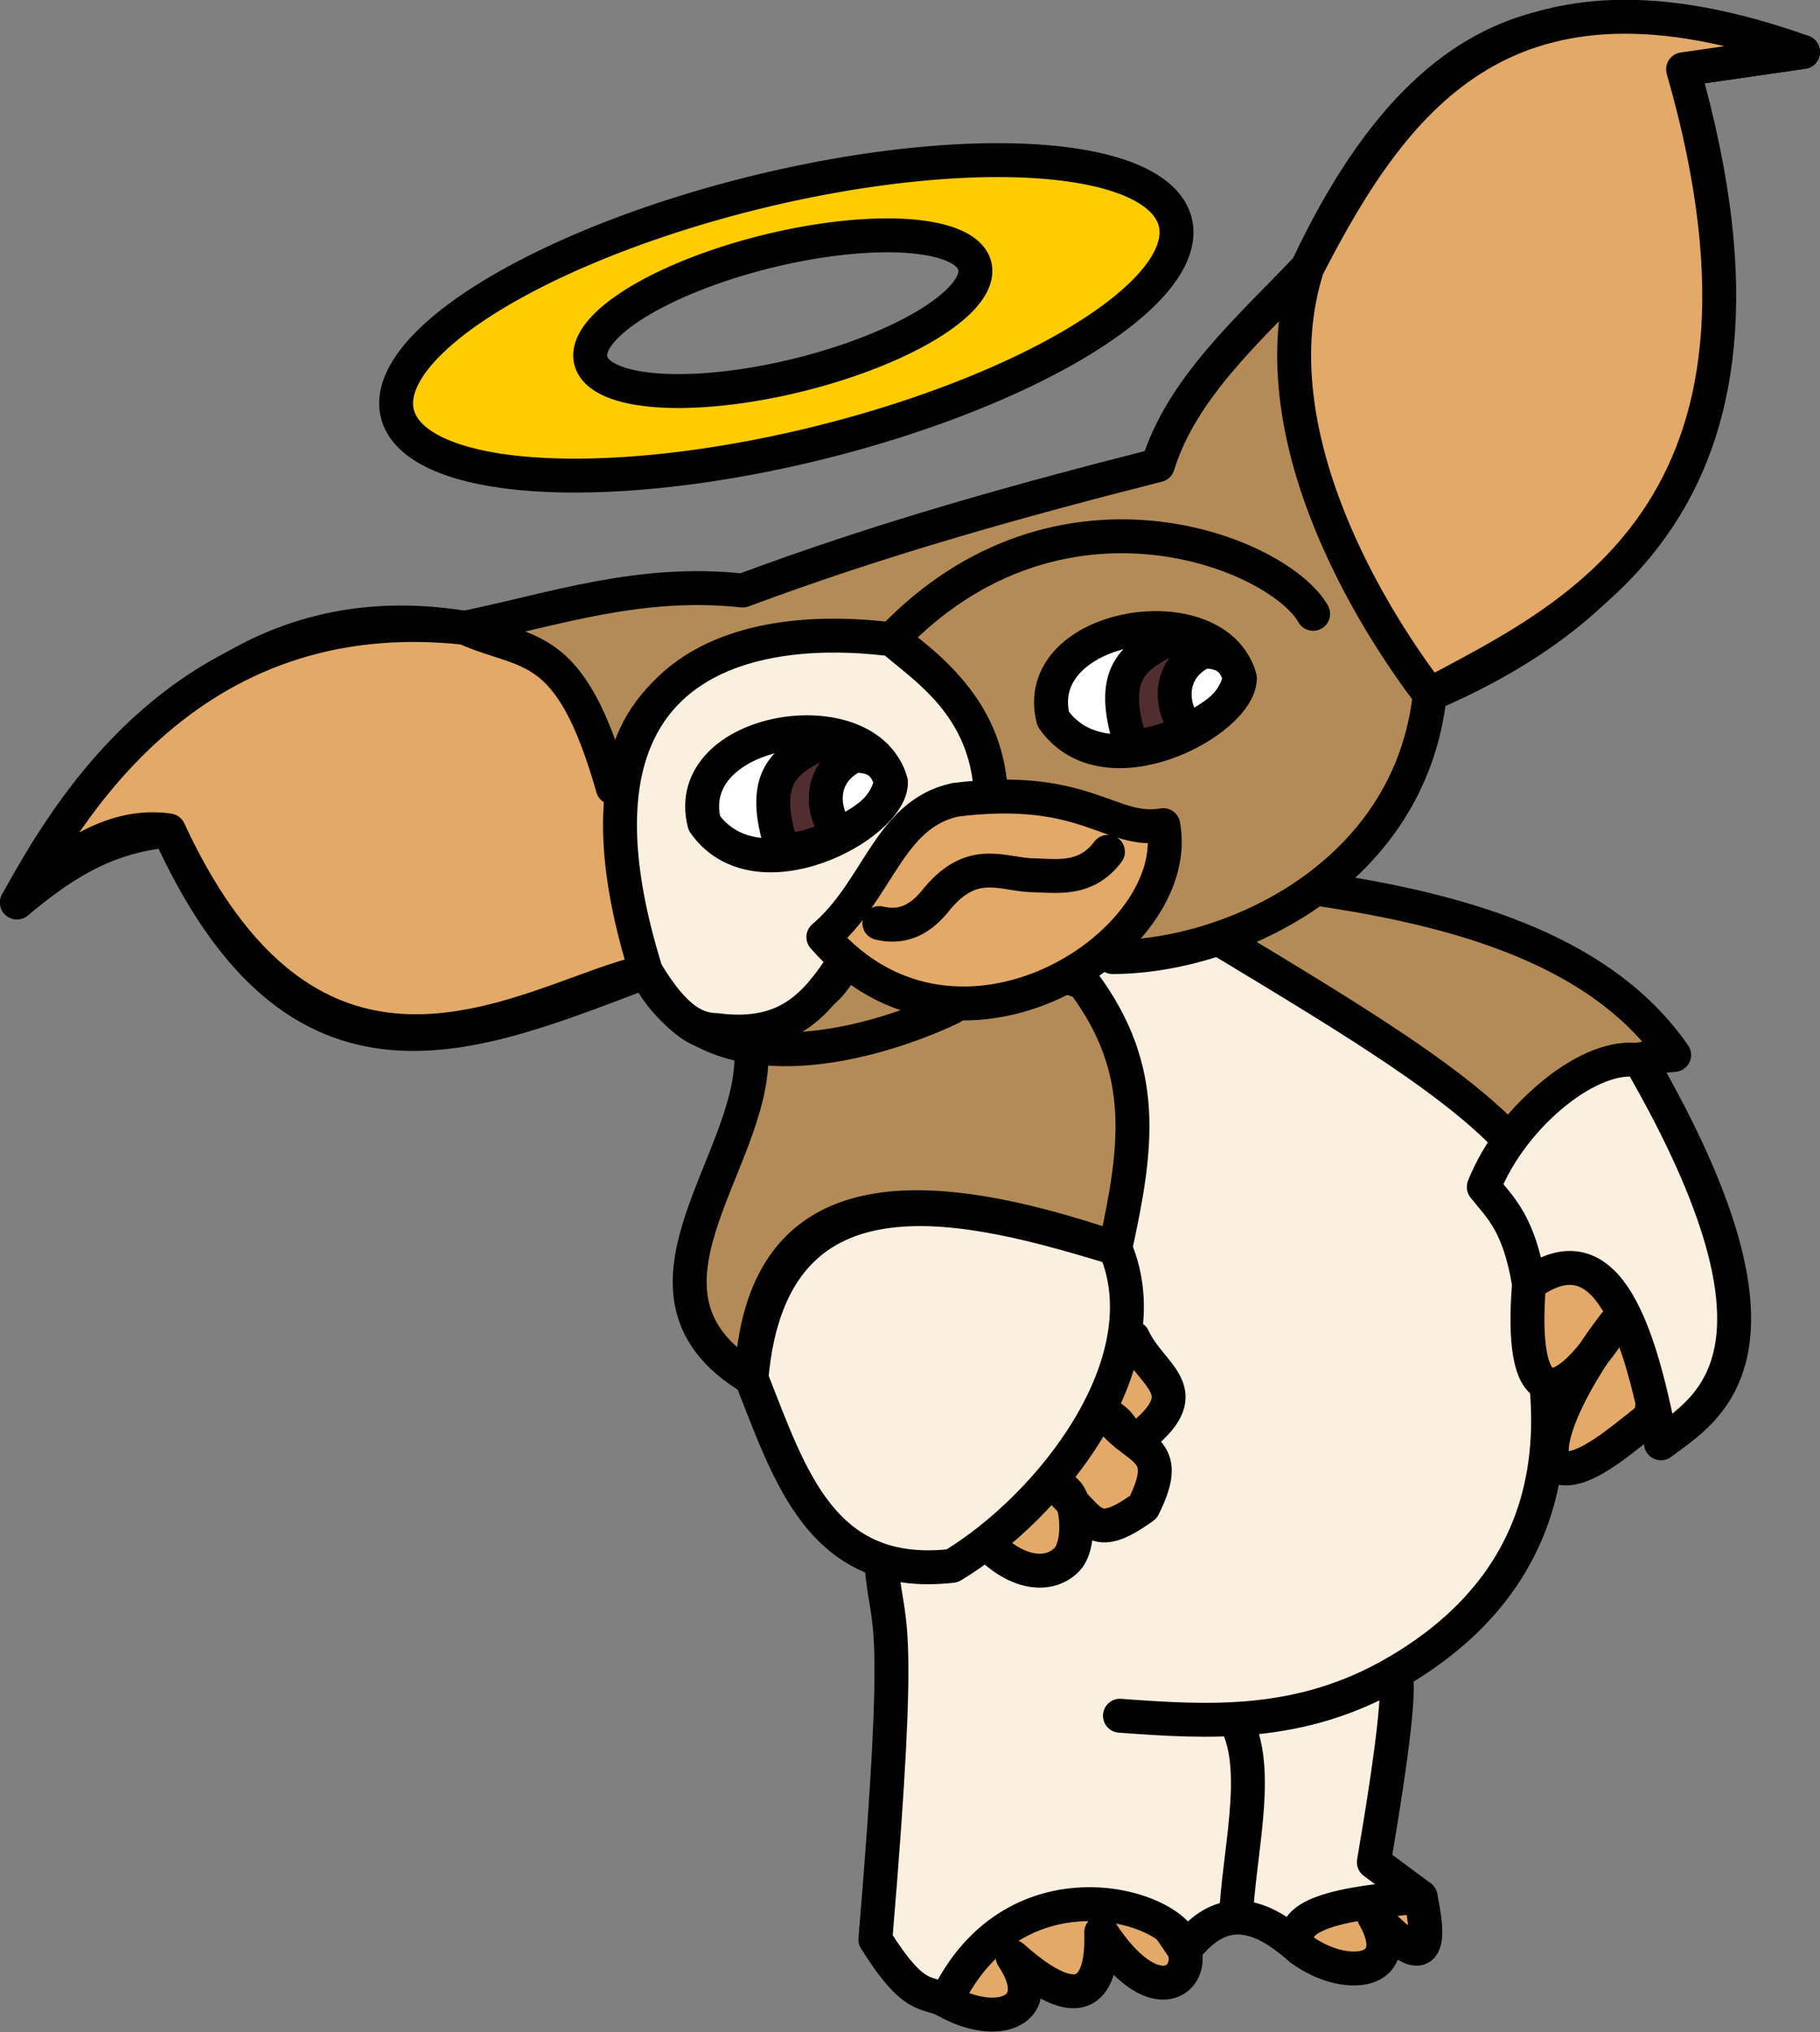 <?xml version="1.0" encoding="UTF-8" standalone="no"?>
<svg
   xmlns:dc="http://purl.org/dc/elements/1.1/"
   xmlns:cc="http://creativecommons.org/ns#"
   xmlns:rdf="http://www.w3.org/1999/02/22-rdf-syntax-ns#"
   xmlns:svg="http://www.w3.org/2000/svg"
   xmlns="http://www.w3.org/2000/svg"
   xmlns:sodipodi="http://sodipodi.sourceforge.net/DTD/sodipodi-0.dtd"
   xmlns:inkscape="http://www.inkscape.org/namespaces/inkscape"
   inkscape:export-ydpi="400"
   inkscape:export-xdpi="400"
   inkscape:export-filename="D:\Prog\NodeJS\PooTimeAdventure\pootime-adventure-mobile-app\assets\expressions\horrormask.png"
   width="91.235mm"
   height="101.856mm"
   viewBox="0 0 91.235 101.856"
   version="1.1"
   id="svg8"
   inkscape:version="1.0 (4035a4fb49, 2020-05-01)"
   sodipodi:docname="pootimeadventure-backup.svg">
  <rect x="0" y="0" width="91.235" height="101.856" fill="#808080" stroke="none"/>
  <defs
     id="defs2">
    <inkscape:path-effect
       effect="bspline"
       id="path-effect5455"
       is_visible="true"
       lpeversion="1"
       weight="33.333"
       steps="2"
       helper_size="0"
       apply_no_weight="true"
       apply_with_weight="true"
       only_selected="false" />
    <inkscape:path-effect
       effect="bspline"
       id="path-effect2128"
       is_visible="true"
       lpeversion="1"
       weight="33.333"
       steps="2"
       helper_size="0"
       apply_no_weight="true"
       apply_with_weight="true"
       only_selected="false" />
    <inkscape:path-effect
       only_selected="false"
       apply_with_weight="true"
       apply_no_weight="true"
       helper_size="0"
       steps="2"
       weight="33.333"
       lpeversion="1"
       is_visible="true"
       id="path-effect1875"
       effect="bspline" />
    <inkscape:path-effect
       only_selected="false"
       apply_with_weight="true"
       apply_no_weight="true"
       helper_size="0"
       steps="2"
       weight="33.333"
       lpeversion="1"
       is_visible="true"
       id="path-effect1824"
       effect="bspline" />
  </defs>
  <sodipodi:namedview
     inkscape:snap-smooth-nodes="true"
     inkscape:snap-text-baseline="false"
     inkscape:snap-center="false"
     inkscape:snap-object-midpoints="false"
     fit-margin-bottom="0"
     fit-margin-right="0"
     fit-margin-left="0"
     fit-margin-top="0"
     id="base"
     pagecolor="#ffffff"
     bordercolor="#666666"
     borderopacity="1.0"
     inkscape:pageopacity="0.0"
     inkscape:pageshadow="2"
     inkscape:zoom="1.0000001"
     inkscape:cx="172.92078"
     inkscape:cy="292.21646"
     inkscape:document-units="mm"
     inkscape:current-layer="layer1"
     inkscape:document-rotation="0"
     showgrid="true"
     inkscape:window-width="1920"
     inkscape:window-height="1001"
     inkscape:window-x="-9"
     inkscape:window-y="-9"
     inkscape:window-maximized="1"
     inkscape:snap-others="true"
     inkscape:snap-nodes="true"
     showguides="false"
     inkscape:snap-grids="false"
     inkscape:object-nodes="true">
    <inkscape:grid
       originy="336.233"
       originx="1319.004"
       id="grid860"
       type="xygrid" />
  </sodipodi:namedview>
  <g
     transform="translate(1319.004,336.233)"
     inkscape:label="Calque 1"
     inkscape:groupmode="layer"
     id="layer1">
    <g
       transform="translate(44.555,0.316)"
       id="g1902">
      <path
         style="display:inline;fill:#b48b57;fill-opacity:1;fill-rule:evenodd;stroke:#000000;stroke-width:1.7;stroke-linecap:round;stroke-linejoin:round;paint-order:markers fill stroke"
         d="m -1297.448,-291.983 c 7.735,1.133 14.338,3.297 17.812,8.315 -4.907,0.347 -7.911,2.742 -9.544,6.615 -3.339,-5.489 -9.46,-7.999 -14.363,-11.812 -0.611,-2.514 -0.811,-4.799 6.095,-3.118 z"
         id="path905-6"
         sodipodi:nodetypes="ccccc"
         inkscape:export-xdpi="799"
         inkscape:export-ydpi="799" />
      <path
         sodipodi:nodetypes="ccccc"
         id="path927-3-5"
         d="m -1304.178,-238.796 c 0.424,1.618 -1.617,3.017 -4.176,-0.902 0.055,1.711 -0.247,4.989 -4.443,1.236 1.812,2.697 -0.722,3.691 -3.341,2.205 0.752,-10.603 3.443,-15.357 11.96,-2.539 z"
         style="display:inline;fill:#e3a968;fill-opacity:1;fill-rule:evenodd;stroke:#000000;stroke-width:1.7;stroke-linecap:round;stroke-linejoin:round;paint-order:markers fill stroke"
         inkscape:export-xdpi="799"
         inkscape:export-ydpi="799" />
      <path
         sodipodi:nodetypes="cccc"
         id="path929-6-3"
         d="m -1292.351,-241.469 c 0.566,2.65 0.278,3.804 -2.372,0.902 1.76,3.006 -1.419,3.37 -3.642,1.704 -7.131,-12.055 1.673,-4.598 6.014,-2.606 z"
         style="display:inline;fill:#e3a968;fill-opacity:1;fill-rule:evenodd;stroke:#000000;stroke-width:1.7;stroke-linecap:round;stroke-linejoin:round;paint-order:markers fill stroke"
         inkscape:export-xdpi="799"
         inkscape:export-ydpi="799" />
      <path
         style="display:inline;fill:#fbefdf;fill-opacity:1;fill-rule:evenodd;stroke:#000000;stroke-width:1.7;stroke-linecap:round;stroke-linejoin:round;paint-order:markers fill stroke"
         d="m -1286.911,-272.187 c 0.147,2.113 4.512,12.994 -6.709,19.493 0.248,0.626 -0.057,3.572 -1.069,9.488 l 2.339,1.737 c -4.01,0.296 -6.954,0.896 -6.014,2.606 -1.938,-1.708 -3.875,-2.47 -5.813,0.067 -0.132,-2.154 -8.448,-4.842 -11.96,2.539 -1,-0.542 -1.557,0.094 -3.541,-3.074 1.399,-16.597 0.611,-15.484 0.334,-18.508 -0.939,-21.974 0.612,-34.095 5.456,-38.97 14.537,10.309 33.069,17.431 26.977,24.622 z"
         id="path909-7"
         sodipodi:nodetypes="ccccccccccc"
         inkscape:export-xdpi="799"
         inkscape:export-ydpi="799" />
      <path
         style="display:inline;fill:#b48b57;fill-opacity:1;fill-rule:evenodd;stroke:#000000;stroke-width:1.7;stroke-linecap:round;stroke-linejoin:round;paint-order:markers fill stroke"
         d="m -1309.259,-287.306 c 3.275,4.377 2.712,8.27 1.606,13.324 -10.24,-3.481 -17.778,-3.291 -18.237,6.52 -6.99,-4.203 0.053,-10.722 0,-16.158 4.313,-5.004 7.592,-6.844 16.631,-3.685 z"
         id="path901-5"
         sodipodi:nodetypes="ccccc"
         inkscape:export-xdpi="799"
         inkscape:export-ydpi="799" />
      <path
         style="display:inline;fill:#b48b57;fill-opacity:1;fill-rule:evenodd;stroke:#000000;stroke-width:1.7;stroke-linecap:round;stroke-linejoin:round;paint-order:markers fill stroke"
         d="m -1307.786,-288.575 c 5.966,-0.01 14.917,-4.081 15.902,-13.163 7.139,-3.114 18.748,-10.209 12.695,-31.337 l 6.014,-0.869 c -8.662,-1.94 -17.403,-5.029 -24.856,10.824 -2.949,3.098 -6.291,6.025 -7.484,9.889 -6.869,1.747 -13.77,3.653 -20.815,6.283 -5.169,-0.559 -9.425,0.936 -13.93,1.869 -10.678,-1.733 -16.97,5.214 -22.451,13.764 2.055,-1.686 4.201,-3.283 7.617,-3.608 6.472,14.371 15.245,10.341 23.921,7.083 3.483,6.761 13.098,2.869 15.301,1.804"
         id="path874-2-0"
         sodipodi:nodetypes="cccccccccccc"
         inkscape:export-xdpi="799"
         inkscape:export-ydpi="799" />
      <path
         sodipodi:nodetypes="ccccc"
         id="path925-3-9-3"
         d="m -1291.883,-301.738 c -2.718,-3.554 -8.797,-13.018 -6.147,-21.382 4.514,-8.81 10.158,-16.062 24.856,-10.824 l -6.014,0.869 c 6.42,22.299 -5.741,27.58 -12.695,31.337 z"
         style="display:inline;fill:#e3a968;fill-opacity:1;fill-rule:evenodd;stroke:#000000;stroke-width:1.7;stroke-linecap:round;stroke-linejoin:round;paint-order:markers fill stroke"
         inkscape:export-xdpi="799"
         inkscape:export-ydpi="799" />
      <path
         style="display:inline;fill:none;fill-rule:evenodd;stroke:#000000;stroke-width:1.7;stroke-linecap:round;stroke-linejoin:round;paint-order:markers fill stroke"
         d="m -1307.417,-250.547 c 4.515,0.334 9.035,0.6 13.796,-2.147"
         id="path915-7"
         sodipodi:nodetypes="cc"
         inkscape:export-xdpi="799"
         inkscape:export-ydpi="799" />
      <path
         style="display:inline;fill:none;fill-rule:evenodd;stroke:#000000;stroke-width:1.7;stroke-linecap:round;stroke-linejoin:round;paint-order:markers fill stroke"
         d="m -1301.605,-240.437 c 0.159,-3.201 1.149,-6.985 0.189,-9.402"
         id="path917-1"
         sodipodi:nodetypes="cc"
         inkscape:export-xdpi="799"
         inkscape:export-ydpi="799" />
      <path
         style="display:inline;fill:#e3a968;fill-opacity:1;fill-rule:evenodd;stroke:#000000;stroke-width:1.7;stroke-linecap:round;stroke-linejoin:round;paint-order:markers fill stroke"
         d="m -1306.755,-269.493 c 0.887,1.928 3.226,2.609 0.491,4.876 -1.317,0.289 -0.562,-0.286 -1.767,-1.002 1.342,1.908 3.359,1.471 1.79,4.611 -2.561,1.846 -2.561,0.612 -4.294,-0.973 1.026,0.009 1.238,2.824 0.454,3.612 -0.975,0.98 -2.656,0.631 -4.044,-0.872 -5.265,-7.563 -4.265,-11.763 7.37,-10.253 z"
         id="path911-5"
         sodipodi:nodetypes="cscccccc"
         inkscape:export-xdpi="799"
         inkscape:export-ydpi="799" />
      <path
         style="display:inline;fill:#e3a968;fill-opacity:1;fill-rule:evenodd;stroke:#000000;stroke-width:1.7;stroke-linecap:round;stroke-linejoin:round;paint-order:markers fill stroke"
         d="m -1280.848,-265.488 c -1.799,1.444 -3.261,2.657 -4.387,2.538 -1.458,-0.444 0.293,-4.22 2.606,-7.216 -2.967,4.598 -4.766,4.004 -4.282,-2.02 0.675,-8.93 9.963,-10.024 6.063,6.699 z"
         id="path913-7"
         sodipodi:nodetypes="ccccc"
         inkscape:export-xdpi="799"
         inkscape:export-ydpi="799" />
      <path
         style="display:inline;fill:#fbefdf;fill-opacity:1;fill-rule:evenodd;stroke:#000000;stroke-width:1.7;stroke-linecap:round;stroke-linejoin:round;paint-order:markers fill stroke"
         d="m -1281.336,-283.384 c 8.566,14.815 3.254,17.497 1.04,19.182 -1.188,-6.321 -2.925,-10.667 -6.615,-7.985 -0.496,-3.007 -1.409,-3.795 -2.268,-4.866 1.47,-3.682 5.45,-6.829 7.843,-6.331 z"
         id="path907-2"
         sodipodi:nodetypes="ccccc"
         inkscape:export-xdpi="799"
         inkscape:export-ydpi="799" />
      <path
         style="display:inline;fill:#fbefdf;fill-opacity:1;fill-rule:evenodd;stroke:#000000;stroke-width:1.7;stroke-linecap:round;stroke-linejoin:round;paint-order:markers fill stroke"
         d="m -1307.653,-273.982 c 2.446,5.743 -3.257,12.959 -8.174,15.922 -6.564,0.751 -8.135,-4.542 -10.064,-9.402 1.002,-11.514 11.188,-8.661 18.237,-6.52 z"
         id="path903-5"
         sodipodi:nodetypes="cccc"
         inkscape:export-xdpi="799"
         inkscape:export-ydpi="799" />
      <path
         d="m -1331.172,-287.84 c 0.071,0.354 2.321,3.54 3.518,2.925 m 0,0 c 2.029,-0.992 5.196,-0.554 6.37,-3.359 l 7.394,-8.534 m -4.962,-7.695 c 3.877,2.724 4.795,5.236 4.962,7.695 m -17.283,8.969 c -1.199,-4.636 -5.659,-17.721 12.321,-16.664"
         style="display:inline;fill:#fbefdf;fill-opacity:1;fill-rule:evenodd;stroke:#000000;stroke-width:1.7;stroke-linecap:round;stroke-linejoin:round;stroke-miterlimit:4;stroke-dasharray:none;stroke-opacity:1;paint-order:markers fill stroke"
         id="path3329-7"
         inkscape:export-xdpi="799"
         inkscape:export-ydpi="799" />
      <path
         style="display:inline;fill:none;fill-rule:evenodd;stroke:#000000;stroke-width:1.7;stroke-linecap:round;stroke-linejoin:round;paint-order:markers fill stroke"
         d="m -1318.851,-304.504 c 8.407,-8.801 19.375,-4.34 21.119,-1.276"
         id="path921-1-2"
         sodipodi:nodetypes="cc"
         inkscape:export-xdpi="799"
         inkscape:export-ydpi="799" />
      <path
         d="m -1331.514,-317.086 a 3.195,9.912 76.18 0 1 0.722,-4.778 3.195,9.912 76.18 0 1 13.603,-2.759 3.195,9.912 76.18 0 1 -0.581,4.749 3.195,9.912 76.18 0 1 -13.609,2.808 m -7.341,4.074 a 6.473,20.08 76.18 0 1 1.462,-9.68 6.473,20.08 76.18 0 1 27.558,-5.589 6.473,20.08 76.18 0 1 -1.176,9.622 6.473,20.08 76.18 0 1 -27.571,5.689"
         style="display:inline;fill:#ffcc00;fill-opacity:1;fill-rule:evenodd;stroke:#000000;stroke-width:1.7;stroke-linecap:round;stroke-linejoin:round;stroke-miterlimit:4;stroke-dasharray:none;paint-order:markers fill stroke"
         id="path933-4-8-5"
         inkscape:export-xdpi="799"
         inkscape:export-ydpi="799" />
      <path
         sodipodi:nodetypes="cccccc"
         id="path923-4-1-0"
         d="m -1332.842,-297.061 c -2.148,-7.561 -4.252,-6.602 -7.417,-8.018 -13.99,-1.512 -20.07,9.502 -22.451,13.764 2.461,-2.453 4.979,-3.997 7.617,-3.608 7.555,16.317 18.552,8.148 23.921,7.083 7.875,-2.417 3.997,-5.749 -1.67,-9.221 z"
         style="display:inline;fill:#e3a968;fill-opacity:1;fill-rule:evenodd;stroke:#000000;stroke-width:1.7;stroke-linecap:round;stroke-linejoin:round;paint-order:markers fill stroke"
         inkscape:export-xdpi="799"
         inkscape:export-ydpi="799" />
      <path
         sodipodi:nodetypes="cccccc"
         id="path3349-9"
         d="m -1331.172,-287.84 c -6.106,-19.517 11.1,-16.758 12.321,-16.664 1.716,1.476 4.714,3.336 4.962,7.695 0.559,3.95 0.212,7.569 -7.394,8.534 -1.309,1.965 -2.706,3.838 -6.37,3.359 -0.973,-0.03 -2.026,-0.437 -3.518,-2.925 z"
         style="fill:#fbefdf;fill-opacity:1;fill-rule:evenodd;stroke:#000000;stroke-width:1.7;stroke-linecap:round;stroke-linejoin:round;stroke-miterlimit:4;stroke-dasharray:none;stroke-opacity:1;paint-order:markers fill stroke"
         inkscape:export-xdpi="799"
         inkscape:export-ydpi="799" />
      <path
         sodipodi:nodetypes="ccc"
         id="path880-7-3-9"
         d="m -1328.253,-295.29 c -1.221,-4.821 8.236,-6.311 9.355,-2.032 -0.011,2.155 -6.743,5.766 -9.355,2.032 z"
         style="display:inline;fill:#ffffff;fill-opacity:1;fill-rule:evenodd;stroke:#000000;stroke-width:1.7;stroke-linecap:round;stroke-linejoin:round;paint-order:markers fill stroke"
         inkscape:export-xdpi="799"
         inkscape:export-ydpi="799" />
      <path
         sodipodi:nodetypes="ccsc"
         id="path897-4-6-6"
         d="m -1324.328,-293.937 c -1.341,-4.026 0.449,-4.571 2.171,-5.534 1.31,0.087 2.622,0.438 3.201,2.227 0.288,0.891 -2.911,3.316 -5.372,3.307 z"
         style="display:inline;fill:#512d30;fill-opacity:1;fill-rule:evenodd;stroke:#000000;stroke-width:1.7;stroke-linecap:round;stroke-linejoin:round;paint-order:markers fill stroke"
         inkscape:export-xdpi="799"
         inkscape:export-ydpi="799" />
      <path
         sodipodi:nodetypes="cccc"
         id="path950-9-5-4"
         d="m -1321.35,-294.756 c -0.838,-0.444 -1.539,-2.893 0.618,-3.909 1.216,-0.026 1.635,0.572 1.834,1.342 -0.376,1.516 -1.483,1.937 -2.452,2.566 z"
         style="display:inline;fill:#ffffff;fill-opacity:1;fill-rule:evenodd;stroke:#000000;stroke-width:1.7;stroke-linecap:round;stroke-linejoin:round;stroke-miterlimit:4;stroke-dasharray:none;paint-order:markers fill stroke"
         inkscape:export-xdpi="799"
         inkscape:export-ydpi="799" />
      <path
         style="display:inline;fill:#ffffff;fill-opacity:1;fill-rule:evenodd;stroke:#000000;stroke-width:1.7;stroke-linecap:round;stroke-linejoin:round;paint-order:markers fill stroke"
         d="m -1310.763,-300.512 c -1.221,-4.821 8.236,-6.311 9.355,-2.032 -0.011,2.155 -6.743,5.766 -9.355,2.032 z"
         id="path880-7-3-4-8"
         sodipodi:nodetypes="ccc"
         inkscape:export-xdpi="799"
         inkscape:export-ydpi="799" />
      <path
         style="display:inline;fill:#512d30;fill-opacity:1;fill-rule:evenodd;stroke:#000000;stroke-width:1.7;stroke-linecap:round;stroke-linejoin:round;paint-order:markers fill stroke"
         d="m -1306.839,-299.159 c -1.341,-4.026 0.449,-4.571 2.171,-5.534 1.31,0.087 2.622,0.438 3.201,2.227 0.288,0.891 -2.911,3.316 -5.372,3.307 z"
         id="path897-4-6-8-7"
         sodipodi:nodetypes="ccsc"
         inkscape:export-xdpi="799"
         inkscape:export-ydpi="799" />
      <path
         style="display:inline;fill:#ffffff;fill-opacity:1;fill-rule:evenodd;stroke:#000000;stroke-width:1.7;stroke-linecap:round;stroke-linejoin:round;stroke-miterlimit:4;stroke-dasharray:none;paint-order:markers fill stroke"
         d="m -1303.86,-299.977 c -0.838,-0.444 -1.539,-2.893 0.618,-3.909 1.216,-0.026 1.635,0.572 1.834,1.342 -0.376,1.516 -1.483,1.937 -2.452,2.566 z"
         id="path950-9-5-5-8"
         sodipodi:nodetypes="cccc"
         inkscape:export-xdpi="799"
         inkscape:export-ydpi="799" />
      <path
         style="display:inline;fill:#e3a968;fill-opacity:1;fill-rule:evenodd;stroke:#000000;stroke-width:1.7;stroke-linecap:round;stroke-linejoin:round;paint-order:markers fill stroke"
         d="m -1322.285,-289.577 c 2.776,-2.356 3.258,-6.151 6.615,-6.882 6.602,-0.818 7.756,1.733 10.424,1.27 1.132,5.932 -10.328,13.36 -17.038,5.613 z"
         id="path876-2-9-7-5"
         sodipodi:nodetypes="cccc"
         inkscape:export-xdpi="799"
         inkscape:export-ydpi="799" />
      <path
         style="display:inline;fill:none;fill-rule:evenodd;stroke:#000000;stroke-width:1.7;stroke-linecap:round;stroke-linejoin:round;paint-order:markers fill stroke"
         d="m -1319.479,-290.279 c 0.924,0.214 1.849,0.048 2.773,-1.069 1.762,-2.235 3.201,-1.455 4.711,-1.336 1.395,0.028 2.836,0.336 3.976,-1.169"
         id="path878-9-6-0-9"
         sodipodi:nodetypes="cccc"
         inkscape:export-xdpi="799"
         inkscape:export-ydpi="799" />
    </g>
  </g>
</svg>
